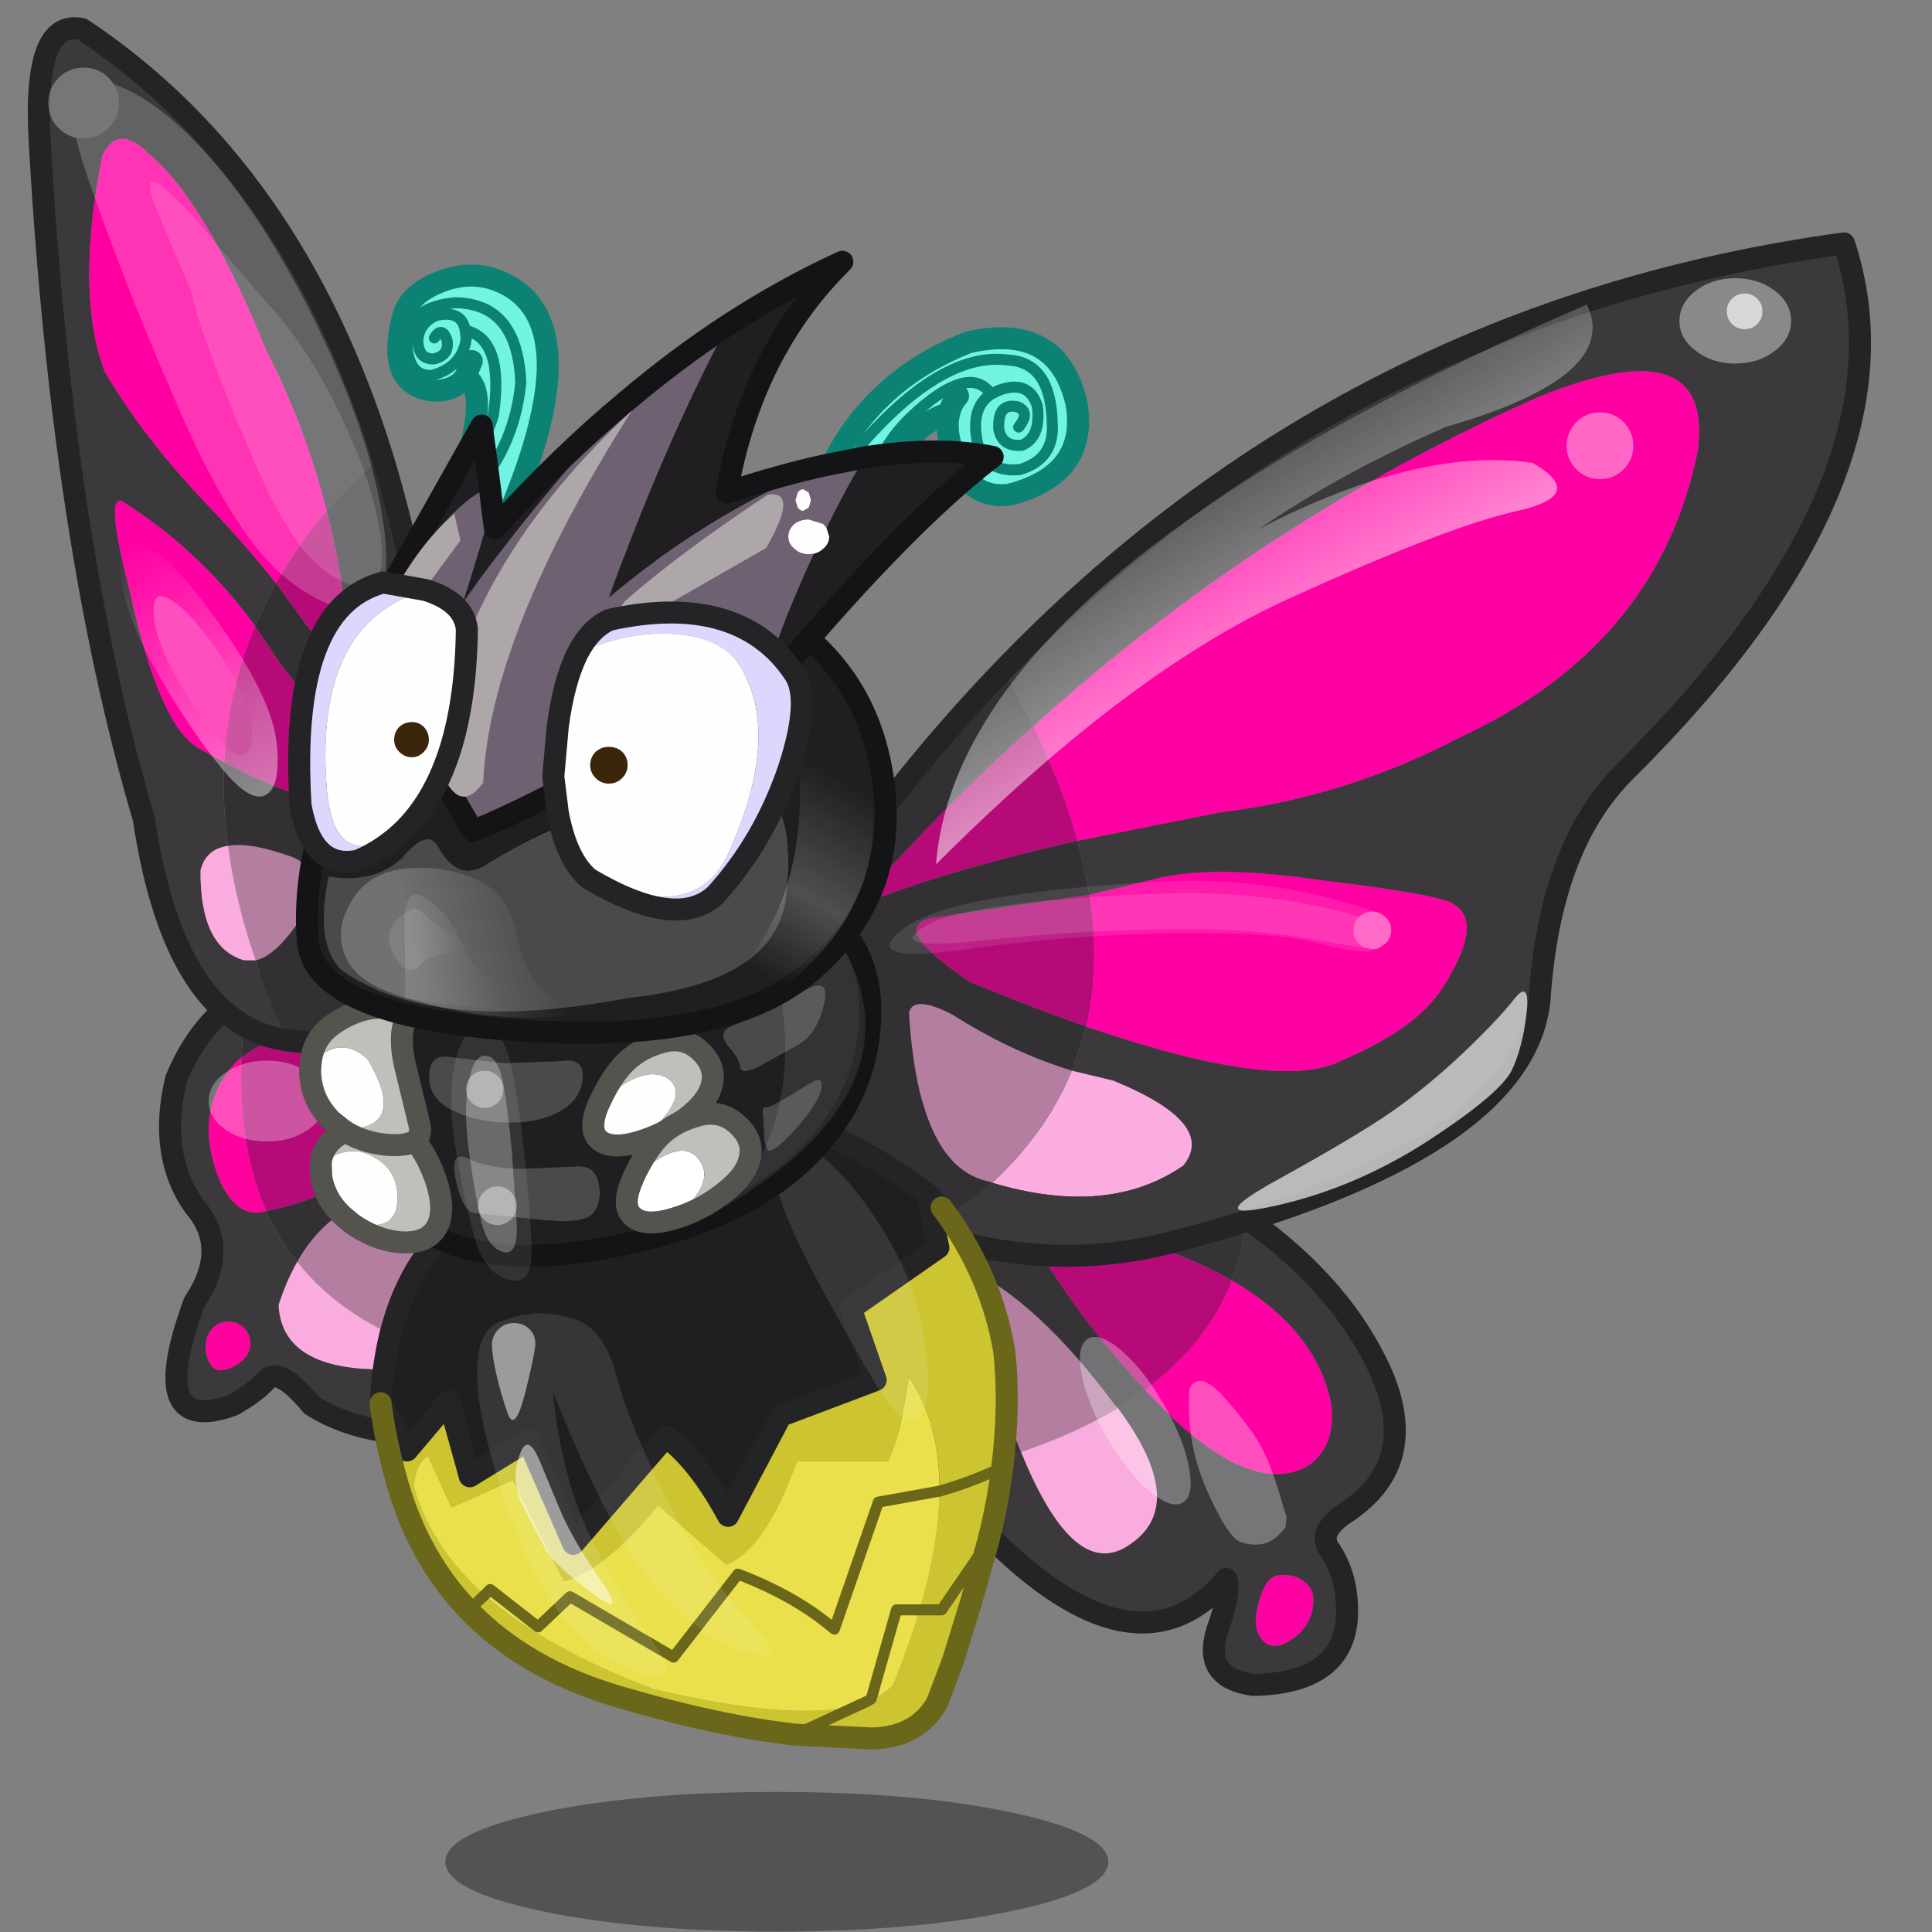 <svg xmlns:ffdec="https://www.free-decompiler.com/flash" xmlns:xlink="http://www.w3.org/1999/xlink" ffdec:objectType="frame" height="100" width="100" xmlns="http://www.w3.org/2000/svg"><rect width="100%" height="100%" fill="#808080" stroke="none"/><use ffdec:characterId="34" height="100" transform="translate(.05)" width="100" xlink:href="#a"/><defs><g id="a" transform="translate(-.05)"><use ffdec:characterId="1" height="12.7" transform="matrix(.57 0 0 .569 23.05 92.75)" width="60.2" xlink:href="#b"/><use ffdec:characterId="2" height="54.75" transform="matrix(.57 0 0 .569 41.73 56.63)" width="54.45" xlink:href="#c"/><use ffdec:characterId="4" height="45.75" transform="matrix(.235 0 0 .235 55.9 69.2)" width="45.5" xlink:href="#d"/><use ffdec:characterId="5" height="44.25" transform="matrix(.57 0 0 .569 8.23 49.63)" width="44.3" xlink:href="#e"/><use ffdec:characterId="7" height="17.8" transform="matrix(.235 0 0 .235 10.8 54.9)" width="25.7" xlink:href="#f"/><use ffdec:characterId="8" height="94.25" transform="matrix(.57 0 0 .569 1.43 .88)" width="40.85" xlink:href="#g"/><use ffdec:characterId="10" height="160.55" transform="matrix(.235 0 0 .235 2.5 3.5)" width="74.4" xlink:href="#h"/><use ffdec:characterId="11" height="94.1" transform="matrix(.57 0 0 .569 37.93 12.03)" width="103.35" xlink:href="#i"/><use ffdec:characterId="13" height="205.35" transform="matrix(.235 0 0 .235 46.05 14.4)" width="198.55" xlink:href="#j"/><use ffdec:characterId="14" height="58.65" transform="matrix(.57 0 0 .569 19.13 57.18)" width="58.85" xlink:href="#k"/><use ffdec:characterId="16" height="118.2" transform="matrix(.235 0 0 .235 24.7 58.95)" width="99.3" xlink:href="#l"/><use ffdec:characterId="17" height="38.1" transform="matrix(.57 0 0 .569 17.28 43.88)" width="49.7" xlink:href="#m"/><use ffdec:characterId="19" height="77.3" transform="matrix(.235 0 0 .235 23.35 48.133)" width="91.25" xlink:href="#n"/><use ffdec:characterId="20" height="12.9" transform="matrix(.57 0 0 .569 16.03 57.53)" width="12.95" xlink:href="#o"/><use ffdec:characterId="21" height="14.5" transform="matrix(.57 0 0 .569 15.48 51.58)" width="12" xlink:href="#p"/><use ffdec:characterId="22" height="11.55" transform="matrix(.57 0 0 .569 30.13 53.28)" width="12.85" xlink:href="#q"/><use ffdec:characterId="23" height="11.9" transform="matrix(.57 0 0 .569 31.88 57.08)" width="13.25" xlink:href="#r"/><use ffdec:characterId="24" height="26.25" transform="matrix(.57 0 0 .569 20.03 13.68)" width="15.6" xlink:href="#s"/><use ffdec:characterId="25" height="16.75" transform="matrix(.57 0 0 .569 41.98 16.93)" width="25.25" xlink:href="#t"/><use ffdec:characterId="26" height="44.25" transform="matrix(.57 0 0 .569 15.33 28.838)" width="54.55" xlink:href="#u"/><use ffdec:characterId="28" height="62.8" transform="matrix(.24 0 0 .239 17.648 37.655)" width="114.85" xlink:href="#v"/><use ffdec:characterId="29" height="53.75" transform="matrix(.57 0 0 .569 18.89 12.98)" width="58" xlink:href="#w"/><use ffdec:characterId="31" height="85.05" transform="matrix(.235 0 0 .235 20.45 21.25)" width="85.5" xlink:href="#x"/><use ffdec:characterId="32" height="31.75" transform="matrix(.57 0 0 .569 14.93 29.578)" width="47.6" xlink:href="#y"/><use ffdec:characterId="33" height="76" transform="matrix(2 0 0 1.316 .05 0)" width="50" xlink:href="#z"/></g><g id="c"><path d="M37.65 15.95q7.75 4.5 9.05 11.35.4 3.85-2.2 5.55-4.6 2.6-12-4.15l-2.75-2.8q5.65-4.15 7.9-9.95m7.4 29.15q0 1.05-.55 2.05-.55 1-1.9 1.75-1.35.7-2.2-.25-.8-.95-.5-2.55.3-1.6.85-2.5.55-.95 1.7-.85 1.1 0 1.9.7.75.65.7 1.65" fill="#ff01a2" fill-rule="evenodd" transform="translate(1 1)"/><path d="M27.3 27.55q6.45 8.7 1.2 12.35-5.1 3.75-10-8.35 5-1.7 8.8-4" fill="#faacde" fill-rule="evenodd" transform="translate(1 1)"/><path d="M18.5 31.55q-1.05-2.45-2-5.6-4.85-10.35-2.95-11.15 6.45 3 13.5 12.5l.25.25q-3.8 2.3-8.8 4" fill="#b47ea0" fill-rule="evenodd" transform="translate(1 1)"/><path d="M29.75 25.9q-7.2-7.75-11.35-15.8-2.6-5.45 12.05 2.65 4.1 1.4 7.2 3.2-2.25 5.8-7.9 9.95" fill="#b60a78" fill-rule="evenodd" transform="translate(1 1)"/><path d="M39 10.3q8.9 6.3 12.4 14.5 3.15 7.8-3.2 12.15-2.7 1.7-1.8 3.3 1.6 2.25 1.7 5.25.35 7.05-8.45 7.25-4.65-.6-3.35-4.9 1.25-3.5.85-4.75-9.5 11.25-26.45-9.4l7.8-2.15q4.9 12.1 10 8.35 5.25-3.65-1.2-12.35l2.45-1.65 2.75 2.8q7.4 6.75 12 4.15 2.6-1.7 2.2-5.55-1.3-6.85-9.05-11.35 1-2.65 1.35-5.65m6.05 34.8q.05-1-.7-1.65-.8-.7-1.9-.7-1.15-.1-1.7.85-.55.9-.85 2.5-.3 1.6.5 2.55.85.95 2.2.25 1.35-.75 1.9-1.75.55-1 .55-2.05" fill="#3b393c" fill-rule="evenodd" transform="translate(1 1)"/><path d="m10.7 33.7-5.5-7.25q-10.8-16.35.75-23.7 6.65-5.4 17.95-.25 8.85 3.45 15.1 7.8-.35 3-1.35 5.65-3.1-1.8-7.2-3.2Q15.8 4.65 18.4 10.1q4.15 8.05 11.35 15.8l-2.45 1.65-.25-.25Q20 17.8 13.55 14.8q-1.9.8 2.95 11.15.95 3.15 2 5.6l-7.8 2.15" fill="#353336" fill-rule="evenodd" transform="translate(1 1)"/><path d="M40 11.3q8.9 6.3 12.4 14.5 3.15 7.8-3.2 12.15-2.7 1.7-1.8 3.3 1.6 2.25 1.7 5.25.35 7.05-8.45 7.25-4.65-.6-3.35-4.9 1.25-3.5.85-4.75-9.5 11.25-26.45-9.4l-5.5-7.25q-10.8-16.35.75-23.7 6.65-5.4 17.95-.25 8.85 3.45 15.1 7.8z" fill="none" stroke="#242325" stroke-linecap="round" stroke-linejoin="round" stroke-width="2"/></g><g id="e"><path d="M8.75 21.95q-2.6-5.85-2.25-14Q9.75 5.25 15 7q4.7 1.2 6.1 6.15.05 2.9-2.35 4.25-3.85 3.3-10 4.55" fill="#b60a78" fill-rule="evenodd" transform="translate(1 1)"/><path d="M11.55 26.55q2-3.55 5.15-5.05 5.6-1.4 9.6 3.65.3 5.95-1.3 8.4l-1.1 1.1q-8.05-2.6-12.35-8.1" fill="#b47ea0" fill-rule="evenodd" transform="translate(1 1)"/><path d="M23.9 34.65q-1.7 1.15-5 1.7-8.75-.1-9.05-5.85.7-2.2 1.7-3.95 4.3 5.5 12.35 8.1" fill="#faacde" fill-rule="evenodd" transform="translate(1 1)"/><path d="m8.75 21.95-.8.15q-2.05.1-3.45-2.95-2.2-5.4.45-9.45.7-1.05 1.55-1.75-.35 8.15 2.25 14M3.9 32.55Q4.5 32 5.3 32q.85 0 1.4.55.6.6.6 1.45 0 .8-.6 1.4-.55.6-1.55.95-1.05.3-1.5-.5-.5-.8-.4-1.75.05-.95.65-1.55" fill="#ff029d" fill-rule="evenodd" transform="translate(1 1)"/><path d="M6.5 7.95q-.85.7-1.55 1.75-2.65 4.05-.45 9.45 1.4 3.05 3.45 2.95l.8-.15q1.1 2.55 2.8 4.6-1 1.75-1.7 3.95.3 5.75 9.05 5.85 3.3-.55 5-1.7 6.35 2 15.05 2.3-4.7 5.8-15.5 5.25-6.25.15-10.6-2.6-2.8-3.4-4-2.4-.95 1.15-3.15 2.4-8 2.9-3.5-9.35 3.3-4.95 0-8.75Q-1.1 16.8.55 9.95q2.2-5.4 6.55-7.9-.5 3.1-.6 5.9m-2.6 24.6q-.6.6-.65 1.55-.1.95.4 1.75.45.8 1.5.5 1-.35 1.55-.95.6-.6.6-1.4 0-.85-.6-1.45Q6.15 32 5.3 32q-.8 0-1.4.55" fill="#3b393c" fill-rule="evenodd" transform="translate(1 1)"/><path d="M6.5 7.95q.1-2.8.6-5.9Q9.7.55 13.1.1q10.85-.95 21.2 6.75 8.85 8.3 7.9 22.1-.75 4.9-3.25 8-8.7-.3-15.05-2.3l1.1-1.1q1.6-2.45 1.3-8.4-4-5.05-9.6-3.65-3.15 1.5-5.15 5.05-1.7-2.05-2.8-4.6 6.15-1.25 10-4.55 2.4-1.35 2.35-4.25Q19.7 8.2 15 7q-5.25-1.75-8.5.95" fill="#323033" fill-rule="evenodd" transform="translate(1 1)"/><path d="M8.1 3.05q-4.35 2.5-6.55 7.9Q-.1 17.8 3.2 22.5q3.3 3.8 0 8.75-4.5 12.25 3.5 9.35 2.2-1.25 3.15-2.4 1.2-1 4 2.4 4.35 2.75 10.6 2.6 10.8.55 15.5-5.25 2.5-3.1 3.25-8 .95-13.8-7.9-22.1Q24.95.15 14.1 1.1q-3.4.45-6 1.95z" fill="none" stroke="#242325" stroke-linecap="round" stroke-linejoin="round" stroke-width="2"/></g><g id="g"><path d="M22.6 92.1q-1.7-3.7-2.9-7.3 2.25-.45 5.25-5.65.3-2.8-1.85-3.7-3.8-1.4-5.9-1.05-.55-3.9-.35-7.6 5.9 3.05 8.65 3.4 6.8.95-3.6-12.45l-2.25-3.35 1.9-3.9 2.95 4.05q3.55 4.45 3.3-1.9-.55-4.5-1.65-8.75 2.25-2.6 5-5.1 2.6 8.45 4.1 18.25l3.6 24.8q-1.75 8-8.55 9.3-4.25 1.45-7.7.95" fill="#323033" fill-rule="evenodd" transform="translate(1 1)"/><path d="M22.6 92.1Q12.35 90.65 9.55 71.95 2.15 46.8.1 10.35-.55-.9 3.95.1q19.1 12.75 27.2 38.7-2.75 2.5-5 5.1-1.95-7.7-5.5-14.6-5.5-13.6-10.7-17.9-2.7-2.7-4.15.15-2.5 12.5.2 19.7 3.6 6.15 9.45 12.25 3.55 3.75 6.1 7l-1.9 3.9q-4.95-6.8-11.7-11.1-2.15-1.8.25 7.6 2.8 12.9 6.5 14.7l2.15 1.2q-.2 3.7.35 7.6-2.05.3-2.5 2.25-.05 7 3.95 8.15h1.05q1.2 3.6 2.9 7.3" fill="#3b393c" fill-rule="evenodd" transform="translate(1 1)"/><path d="m19.65 54.4 2.25 3.35q10.4 13.4 3.6 12.45-2.75-.35-8.65-3.4.35-6.5 2.8-12.4m6.5-10.5q1.1 4.25 1.65 8.75.25 6.35-3.3 1.9l-2.95-4.05q1.95-3.4 4.6-6.6" fill="#b60a78" fill-rule="evenodd" transform="translate(1 1)"/><path d="m16.85 66.8-2.15-1.2Q11 63.8 8.2 50.9q-2.4-9.4-.25-7.6 6.75 4.3 11.7 11.1-2.45 5.9-2.8 12.4m4.7-16.3q-2.55-3.25-6.1-7Q9.6 37.4 6 31.25q-2.7-7.2-.2-19.7 1.45-2.85 4.15-.15 5.2 4.3 10.7 17.9 3.55 6.9 5.5 14.6-2.65 3.2-4.6 6.6" fill="#ff01a2" fill-rule="evenodd" transform="translate(1 1)"/><path d="M17.2 74.4q2.1-.35 5.9 1.05 2.15.9 1.85 3.7-3 5.2-5.25 5.65-1.85-5.4-2.5-10.4" fill="#b47ea0" fill-rule="evenodd" transform="translate(1 1)"/><path d="M19.7 84.8h-1.05q-4-1.15-3.95-8.15.45-1.95 2.5-2.25.65 5 2.5 10.4" fill="#faacde" fill-rule="evenodd" transform="translate(1 1)"/><path d="M32.15 39.8q-8.1-25.95-27.2-38.7Q.45.1 1.1 11.35q2.05 36.45 9.45 61.6 2.8 18.7 13.05 20.15 3.45.5 7.7-.95 6.8-1.3 8.55-9.3l-3.6-24.8q-1.5-9.8-4.1-18.25z" fill="none" stroke="#242325" stroke-linecap="round" stroke-linejoin="round" stroke-width="2"/></g><g id="I" fill-rule="evenodd"><path d="M6.1 15.45Q3.95 15 2.25 13.3 0 11.05 0 7.8t2.25-5.55Q4.55 0 7.8 0t5.5 2.25l1.15 1.4q1.15 1.8 1.15 4.15 0 3.25-2.3 5.5-2.25 2.3-5.5 2.3l-1.7-.15m19.4 11.1q5.45 4.6 10.6 11.15 6.75 8.1 13.45 15.6Q57.2 61.85 64 75.75q6.75 13.85 8.8 24.95 2.05 11.15-1.8 13.05-3.9 1.9-10.7-3.4-6.9-5.3-14.25-22.05-7.45-16.8-12.6-31.75l-1.7-5.65q.5.1-1.7-4.9l-6.1-14.5q-3.9-9.55 1.55-4.95m2.75 91.55q4.3 3.2 10.1 12 5.85 8.7 6.35 14.35t-1.45 6.8q-2 1.15-5.55-2.95-3.55-4.05-7.75-10.95-4.2-6.95-5.65-11.6-1.55-4.75-.95-7.85.6-3.1 4.9.2" fill="#fff" fill-opacity=".302"/><path d="M28.25 118.1q-4.3-3.3-4.9-.2-.6 3.1.95 7.85 1.45 4.65 5.65 11.6 4.2 6.9 7.75 10.95 3.55 4.1 5.55 2.95 1.95-1.15 1.45-6.8t-6.35-14.35q-5.8-8.8-10.1-12M16.1 106.7q1-5.05 7.9.25 6.9 5.2 16.2 19.25 9.35 14 10.15 23.05.8 9.1-2.35 10.9-3.15 1.85-8.85-4.7-5.7-6.55-12.45-17.6-6.75-11.1-9.1-18.6-2.45-7.6-1.5-12.55" fill="url(#A)"/><path d="M14.45 3.65q9.8 3.45 20.75 15.7Q47.7 33.4 58.85 56.1q11.1 22.7 14.4 40.85 3.35 18.3-2.95 21.4-6.35 3.1-17.5-5.55-11.25-8.7-23.35-36.1-12.15-27.5-20.6-52-1.8-5.25-2.75-9.25l1.7.15q3.25 0 5.5-2.3 2.3-2.25 2.3-5.5 0-2.35-1.15-4.15m11.05 22.9q-5.45-4.6-1.55 4.95l6.1 14.5q2.2 5 1.7 4.9l1.7 5.65Q38.6 71.5 46.05 88.3q7.35 16.75 14.25 22.05 6.8 5.3 10.7 3.4 3.85-1.9 1.8-13.05-2.05-11.1-8.8-24.95-6.8-13.9-14.45-22.45-6.7-7.5-13.45-15.6-5.15-6.55-10.6-11.15" fill="#fff" fill-opacity=".2"/></g><g id="i"><path d="m29.8 75.25 3.75.9q9.5 3.9 6.35 7.75-6.8 4.7-17.35 1.55 4.95-4.6 7.25-10.2" fill="#fbaddf" fill-rule="evenodd" transform="translate(1 1)"/><path d="m22.55 85.45-.85-.25Q15.8 83.45 15 70q.35-1.7 3.95.15 5.3 3.4 10.85 5.1-2.3 5.6-7.25 10.2" fill="#b47ea0" fill-rule="evenodd" transform="translate(1 1)"/><path d="M26.3 43.9q20.85-18.85 45.9-29.95 15.8-6.4 14.45 4.8Q83.15 36.5 65.1 44.9q-10.5 5.5-21.8 6.85l-13 2.6q-1.4-5-4-10.45m5.1 15.35 5.75-1.4q5.35-1.4 15.45.1 11.25 1.35 12 2.25 2.55 1.7-1.1 7.45-2.35 3.75-9.05 6.6-5.6 3.1-23.35-3 1.25-5.6.3-12" fill="#ff01a2" fill-rule="evenodd" transform="translate(1 1)"/><path d="M26.3 43.9q2.6 5.45 4 10.45-12.6 2.85-20.25 6.05 7.75-8.9 16.25-16.5m4.8 27.35q-4.85-1.7-10.55-4.05-7.55-5.1-3.4-5.85l14.25-2.1q.95 6.4-.3 12" fill="#b60a78" fill-rule="evenodd" transform="translate(1 1)"/><path d="m30.3 54.35 13-2.6q11.3-1.35 21.8-6.85 18.05-8.4 21.55-26.15Q88 7.55 72.2 13.95 47.15 25.05 26.3 43.9l-2.7-5.15Q54.95 6.15 99.9 0q7.05 21.35-20.05 48.2-6.7 6.85-7.6 20.65-1.45 13.7-33.35 22Q27.85 93.7 16.65 90l5.9-4.55Q33.1 88.6 39.9 83.9q3.15-3.85-6.35-7.75l-3.75-.9 1.3-4q17.75 6.1 23.35 3 6.7-2.85 9.05-6.6 3.65-5.75 1.1-7.45-.75-.9-12-2.25-10.1-1.5-15.45-.1l-5.75 1.4-1.1-4.9" fill="#3b393c" fill-rule="evenodd" transform="translate(1 1)"/><path d="m30.3 54.35 1.1 4.9-14.25 2.1q-4.15.75 3.4 5.85 5.7 2.35 10.55 4.05l-1.3 4q-5.55-1.7-10.85-5.1Q15.35 68.3 15 70q.8 13.45 6.7 15.2l.85.25-5.9 4.55Q8.6 87.35.55 81.4q-2.15-9.05 4.3-18.9Q13.5 49.25 23.6 38.75l2.7 5.15q-8.5 7.6-16.25 16.5 7.65-3.2 20.25-6.05" fill="#323033" fill-rule="evenodd" transform="translate(1 1)"/><path d="M17.65 91q11.2 3.7 22.25.85 31.9-8.3 33.35-22 .9-13.8 7.6-20.65Q107.95 22.35 100.9 1 55.95 7.15 24.6 39.75 14.5 50.25 5.85 63.5q-6.45 9.85-4.3 18.9 8.05 5.95 16.1 8.6z" fill="none" stroke="#242325" stroke-linecap="round" stroke-linejoin="round" stroke-width="2"/></g><g id="J" fill-rule="evenodd"><path d="M198.55 9.4q0 3.9-3.6 6.6-3.6 2.8-8.7 2.8t-8.7-2.8q-3.6-2.7-3.6-6.6 0-3.85 3.6-6.65 3.6-2.75 8.7-2.75t8.7 2.75q3.6 2.8 3.6 6.65m-13.05.7q1.15 1.15 2.8 1.15t2.8-1.15q1.15-1.15 1.15-2.8t-1.15-2.8q-1.15-1.15-2.8-1.15t-2.8 1.15q-1.15 1.15-1.15 2.8t1.15 2.8m-29.05 19.45q3.05 0 5.2 2.15 2.15 2.15 2.15 5.2 0 3.05-2.15 5.2-2.15 2.15-5.2 2.15-3.05 0-5.2-2.15-2.15-2.15-2.15-5.2 0-3.05 2.15-5.2 2.15-2.15 5.2-2.15" fill="#fff" fill-opacity=".4"/><path d="M185.5 10.1q-1.15-1.15-1.15-2.8t1.15-2.8q1.15-1.15 2.8-1.15t2.8 1.15q1.15 1.15 1.15 2.8t-1.15 2.8q-1.15 1.15-2.8 1.15t-2.8-1.15" fill="#fff" fill-opacity=".8"/><path d="m106.3 147.8-1.8-.35q-.65-.35-1.2-.9-1.15-1.2-1.15-2.9 0-1.75 1.15-2.95l.15-.1q1.2-1.1 2.85-1.1h.35q.95.1 1.75.6l.8.6q.95.9 1.2 2.1l.05.85q0 1.7-1.25 2.9l-1.4 1-.95.25h-.55" fill="#fff" fill-opacity=".412"/><path d="m104.5 147.45-9.5-1.5q-13.5-2.85-33.95-2.55-20.5.3-40 2.4-19.55 2.1-15.2-1.7 4.35-3.8 18.25-5.75 13.9-2 35.25-2.8 21.25-.8 40.05 3.95l3.95 1.05-.05.15q-1.15 1.2-1.15 2.95 0 1.7 1.15 2.9.55.55 1.2.9" fill="#fff" fill-opacity=".212"/><path d="m106.3 147.8.15.2q-2.45 1-11.9-1.5-10.3-2.7-32.85-2.25-22.55.45-44.05 3.45-21.6 3.05-16.8-2.45 4.8-5.5 20.15-8.3 15.3-2.85 38.85-4.05 23.45-1.15 44.15 5.7l2.35.8-.05.1q-1.65 0-2.85 1.1l-.1-.05-3.95-1.05q-18.8-4.75-40.05-3.95-21.35.8-35.25 2.8-13.9 1.95-18.25 5.75t15.2 1.7q19.5-2.1 40-2.4 20.45-.3 33.95 2.55l9.5 1.5 1.8.35" fill="#fff" fill-opacity=".102"/><path d="M153.55 5.8q7.7 15.8-31.05 26.95Q99.9 42.6 81.35 55.2q35.55-18.3 60.3-14.5 12.2 7.05-3.4 10.55-15.65 3.5-50.7 19.5Q65.15 81 39.85 101.9 25.5 113.8 10.2 129.1q1.1-13.7 8.4-27.2Q45.1 52.7 153.55 5.8" fill="url(#B)"/><path d="M137.1 174.3q-2.45 5.2-18.3 15.55-15.9 10.35-33.4 14.35t.15-5.7q17.65-9.75 25.5-15.25 7.8-5.55 15.35-12.7 7.5-7.15 11.1-11.7 3.55-4.55 2.8 2.85-.8 7.4-3.2 12.6" fill="#d4d4d4" fill-opacity=".831"/></g><g id="k"><path d="m49.6 7.05 1.35 1.3q4.55 6.1 5.7 13.2.5 4.9-.2 10.45-.4 3.3-1.3 6.8l-1.55 5.5-1.6 5.2-1.45 3.85q-1.75 3.2-5.95 3.3l-6.95-.35q-7.1-.8-16.05-3.45Q13.15 50.35 8 45q-4.55-4.75-6.5-11.65-1.1-3.9-1.5-7.2l2.4 4.3 3.8-4.5 1.9 6.85 5.3-3.25 4.1 9.4 8.4-9.75q3 2.25 5.65 7.2l4.8-9.1 8.6-3.25-2.25-6.5L50.65 12 49.6 7.05M9.45 43.6 8 45l1.45-1.4q5.55 4.85 15.3 8.55 13.45 3.2 19.15 1.25 1.6-.6 2.6-1.55 1.5-3.65 2.45-6.9h2l4.2-6.15-4.2 6.15h-2q1.75-6 1.8-10.8.05-6.25-2.8-10.4-.7 5.2-1.85 7.7h-8.3q-2.8 7.9-6.4 9.4l-6.2-5.4q-4.9 5.95-8.55 6.9L12 33.15l-5.55 2.5L4.3 31q-1.05.5-1.3 2.7 1.5 5.45 6.45 9.9m47-11.6q-2.85 1.35-5.7 2.15 2.85-.8 5.7-2.15m-18.8 24.3 6.25-2.9-6.25 2.9" fill="#ccc431" fill-rule="evenodd" transform="translate(1 1)"/><path d="M9.45 43.6Q4.5 39.15 3 33.7q.25-2.2 1.3-2.7l2.15 4.65 5.55-2.5 4.65 9.2q3.65-.95 8.55-6.9l6.2 5.4q3.6-1.5 6.4-9.4h8.3q1.15-2.5 1.85-7.7 2.85 4.15 2.8 10.4-.05 4.8-1.8 10.8h-2.1l-2.3 8.1q-.3.2-.65.35.35-.15.65-.35l2.3-8.1h2.1q-.95 3.25-2.45 6.9-1 .95-2.6 1.55-5.7 1.95-19.15-1.25-9.75-3.7-15.3-8.55l.5-.5 4.35 3.4 2.9-2.75 9.4 5.5 5.85-7.55q5.25 2 8.75 5l4-11.55 5.55-1-5.55 1-4 11.55q-3.5-3-8.75-5l-5.85 7.55-9.4-5.5-2.9 2.75-4.35-3.4-.5.5" fill="#eae04b" fill-rule="evenodd" transform="translate(1 1)"/><path d="M49.6 7.05 50.65 12l-7.95 5.55 2.25 6.5-8.6 3.25-4.8 9.1q-2.65-4.95-5.65-7.2l-8.4 9.75-4.1-9.4-5.3 3.25-1.9-6.85-3.8 4.5-2.4-4.3q.55-10.05 5.65-15.3Q10.7 5.55 28.45.6q8.9-2.65 21.15 6.45" fill="#201e21" fill-rule="evenodd" transform="translate(1 1)"/><path d="m51.95 9.35-1.35-1.3L51.65 13l-7.95 5.55 2.25 6.5-8.6 3.25-4.8 9.1q-2.65-4.95-5.65-7.2l-8.4 9.75-4.1-9.4-5.3 3.25-1.9-6.85-3.8 4.5-2.4-4.3q.55-10.05 5.65-15.3 5.05-5.3 22.8-10.25 8.9-2.65 21.15 6.45" fill="none" stroke="#242325" stroke-linecap="round" stroke-linejoin="round" stroke-width="2"/><path d="M1 27.15q.4 3.3 1.5 7.2Q4.45 41.25 9 46q5.15 5.35 13.6 7.85 8.95 2.65 16.05 3.45l6.95.35q4.2-.1 5.95-3.3L53 50.5l1.6-5.2 1.55-5.5q.9-3.5 1.3-6.8.7-5.55.2-10.45-1.15-7.1-5.7-13.2" fill="none" stroke="#6a661a" stroke-linecap="round" stroke-linejoin="round" stroke-width="2"/><path d="m8 45 1.45-1.4.5-.5 4.35 3.4 2.9-2.75 9.4 5.5 5.85-7.55q5.25 2 8.75 5l4-11.55 5.55-1q2.85-.8 5.7-2.15m-7.5 12.95h2l4.2-6.15M43.9 53.4q.35-.15.65-.35l2.3-8.1h2.1M43.9 53.4l-6.25 2.9" fill="none" stroke="#6a661a" stroke-linecap="round" stroke-linejoin="round" transform="translate(1 1)"/></g><g id="K" fill="#fff" fill-rule="evenodd"><path d="M98.9 47.1q1.35 13-2.1 14.75-3.45 1.7-9.5-8.65-6.1-10.35-12.35-22T66 11.05Q63.3 2.5 66.8.5 70.3-1.55 77.35 5 84.5 11.55 91 22.8t7.9 24.3m-88.1-8.35q3.95-1.05 10.5.9 6.55 1.9 9.45 12.75Q33.6 63.25 42 79.75t17.9 26.35q9.5 9.75-.45 6.95-9.95-2.85-20-14.2-10.1-11.35-22.8-43.25 1.85 18.55 7.95 31.35 6 12.8 13.6 23.05 7.6 10.2-1.5 7.75-9.1-2.5-16.6-10.95-7.55-8.45-13.7-26.3Q.25 62.65 0 52.4q-.3-10.2 5.05-12.15 4.35-1.6 5.75-1.5" fill-opacity=".102"/><path d="M8.1 40.55q2 0 3.35 1.3 1.35 1.25 1.35 3.2Q12.8 47 10.55 56q-2.3 8.95-3.9 4.3-1.6-4.65-2.5-8.75-.9-4.15-.9-6.15t1.4-3.45q1.45-1.4 3.45-1.4M27.25 97.3q6.05 8.8-2.4 2.4t-10-9.7l-4.35-8.3q-2.75-5-1.8-9.7 1-4.65 2.35-4.65t3.05 4.4l4.4 10.55q2.7 6.2 8.75 15" fill-opacity=".502"/></g><g id="m"><path d="M43.5 13.3q-.65 2.65-2.3 3.6l-3.4 1.9q-1.8.95-1.9.2-.05-.8-1.1-2-1-1.25.4-1.8l2.85-1.25 3.75-2q2.35-1.3 1.7 1.35m-5.25 9.3q.4 0 1.65-.75l2.45-1.5q1.2-.7.9.7-.35 1.35-2.45 3.7-2.1 2.25-2.45 1.7-.3-.55-.3-1.6l-.1-1.65q-.1-.65.3-.6m-18.85.45q-2 1.05-4.85.95-2.9-.1-4.95-1.2-2.05-1.1-1.95-3.1.05-2.05 2.05-1.65l4.8.55 5.1-.2q2.2-.35 2 1.65-.2 1.95-2.2 3m3.1 9.25q-.85 1-5.2.5l-5.45-.55q-1.1 0-1.75-2.9-.65-2.9 1.1-2.1 1.7.9 4.7.95l4.9-.2q1.9-.25 2.25 1.5.35 1.75-.55 2.8" fill="#4b494c" fill-rule="evenodd" transform="translate(1 1)"/><path d="M38.25 22.6q-.4-.05-.3.6l.1 1.65q0 1.05.3 1.6.35.55 2.45-1.7 2.1-2.35 2.45-3.7.3-1.4-.9-.7l-2.45 1.5q-1.25.75-1.65.75m5.25-9.3q.65-2.65-1.7-1.35l-3.75 2-2.85 1.25q-1.4.55-.4 1.8 1.05 1.2 1.1 2 .1.75 1.9-.2l3.4-1.9q1.65-.95 2.3-3.6M41 28.05q-6.4 5.6-18.45 7.55Q10.5 37.55 4.8 32.05q-5.7-5.5-4.65-13.9Q1.2 9.7 8.05 4.85 14.95 0 24.65 0q9.7 0 16.55 3.45 6.85 3.4 6.5 11.2-.35 7.75-6.7 13.4M22.5 32.3q.9-1.05.55-2.8-.35-1.75-2.25-1.5l-4.9.2q-3-.05-4.7-.95-1.75-.8-1.1 2.1.65 2.9 1.75 2.9l5.45.55q4.35.5 5.2-.5m-3.1-9.25q2-1.05 2.2-3 .2-2-2-1.65l-5.1.2-4.8-.55q-2-.4-2.05 1.65-.1 2 1.95 3.1t4.95 1.2q2.85.1 4.85-.95" fill="#201e21" fill-rule="evenodd" transform="translate(1 1)"/><path d="M42 29.05q-6.4 5.6-18.45 7.55Q11.5 38.55 5.8 33.05q-5.7-5.5-4.65-13.9 1.05-8.45 7.9-13.3Q15.95 1 25.65 1q9.7 0 16.55 3.45 6.85 3.4 6.5 11.2-.35 7.75-6.7 13.4z" fill="none" stroke="#141315" stroke-linecap="round" stroke-linejoin="round" stroke-width="2"/></g><g id="L" fill="#fff" fill-rule="evenodd"><path d="M14.4 24.5q1.2 11.25 1.65 20.35.35 9.05-4.9 7.7-5.25-1.35-7.4-8.4Q1.6 37.1-.5 24.85-2.7 12.55-.8 4.6.95-3.45 5.4-3.05q4.4.4 6.1 8.35 1.65 8 2.9 19.2" fill-opacity=".09" transform="translate(1.7 24.55)"/><path d="m11.7 24.55 1.05 15.8q.25 7.05-3.1 6-3.3-1.05-4.65-6.5-1.35-5.5-2.7-15.05T2.15 9.05q1.1-6.25 3.9-5.9 2.75.3 3.8 6.5 1.05 6.2 1.85 14.9" fill-opacity=".271" transform="translate(1.7 24.55)"/><path d="M9.8 10.55q0 1.7-1.2 2.9t-2.9 1.2q-1.7 0-2.9-1.2t-1.2-2.9q0-1.7 1.2-2.9t2.9-1.2q1.7 0 2.9 1.2t1.2 2.9m2.95 25.65q0 1.75-1.25 3t-3 1.25q-1.75 0-3-1.25t-1.25-3q0-1.75 1.25-3t3-1.25q1.75 0 3 1.25t1.25 3" fill-opacity=".384" transform="translate(1.7 24.55)"/><path d="M82.5-24.55q21.85 33.9-24.1 61.1 18.7-19.25 11.45-52.6l12.65-8.5" fill-opacity=".09" transform="translate(1.7 24.55)"/></g><g id="o"><path d="M0 3.65q.2-1.6 1.7-2.55Q3.8-.25 5.35.05 6.95.4 8.2 1.4t2.25 3.8q.95 2.85.05 4.4-.9 1.45-3.25 1.3-2.35-.2-4.55-1.8l-.15-.15q3.8 1.15 4.35-1.2.5-3.55-2.6-4.85-1.75-.85-4.3.75" fill="#c0bfba" fill-rule="evenodd" transform="translate(1 1)"/><path d="M2.55 8.95q-2.1-1.6-2.5-4L0 3.65q2.55-1.6 4.3-.75 3.1 1.3 2.6 4.85-.55 2.35-4.35 1.2" fill="#fefefe" fill-rule="evenodd" transform="translate(1 1)"/><path d="M1 4.65q.2-1.6 1.7-2.55Q4.8.75 6.35 1.05q1.6.35 2.85 1.35t2.25 3.8q.95 2.85.05 4.4-.9 1.45-3.25 1.3-2.35-.2-4.55-1.8l-.15-.15q-2.1-1.6-2.5-4L1 4.65z" fill="none" stroke="#54534e" stroke-linecap="round" stroke-linejoin="round" stroke-width="2"/></g><g id="p"><path d="M.05 5.1q.2-2.35 2.15-3.65Q4.45-.05 6.65 0 8.9.05 8.5 1.6q-.45 1.6.3 4.4l1.15 4.75q.4 1.95-2.85 1.75-2.45-.2-4.15-1.4 6.05 0 2.3-6.35-2.45-2.4-5.2.35" fill="#c0bfba" fill-rule="evenodd" transform="translate(1 1)"/><path d="m2.95 11.1-1-.8Q0 8.35 0 5.65l.05-.55q2.75-2.75 5.2-.35Q9 11.1 2.95 11.1" fill="#fefefe" fill-rule="evenodd" transform="translate(1 1)"/><path d="m3.95 12.1-1-.8Q1 9.35 1 6.65l.05-.55q.2-2.35 2.15-3.65Q5.45.95 7.65 1q2.25.05 1.85 1.6-.45 1.6.3 4.4l1.15 4.75q.4 1.95-2.85 1.75-2.45-.2-4.15-1.4z" fill="none" stroke="#54534e" stroke-linecap="round" stroke-linejoin="round" stroke-width="2"/></g><g id="q"><path d="M.6 5.6q1.15-2.5 2.45-3.7Q4.3.7 6.3.15T9.75 1q1.4 1.35 1.05 2.95-.35 1.6-2.4 3.15-1.95 1.45-4.3 2.15 4.85-4 2.8-5.7Q4.7 2 .65 5.6H.6" fill="#c0bfba" fill-rule="evenodd" transform="translate(1 1)"/><path d="M.65 5.6Q4.7 2 6.9 3.55q2.05 1.7-2.8 5.7l-.2.05Q1.5 9.95.5 9t.05-3.3l.1-.1" fill="#fefefe" fill-rule="evenodd" transform="translate(1 1)"/><path d="M5.1 10.25q2.35-.7 4.3-2.15 2.05-1.55 2.4-3.15.35-1.6-1.05-2.95Q9.3.6 7.3 1.15q-2 .55-3.25 1.75-1.3 1.2-2.45 3.7l-.05.1Q.5 9.05 1.5 10q1 .95 3.4.3l.2-.05z" fill="none" stroke="#54534e" stroke-linecap="round" stroke-linejoin="round" stroke-width="2"/></g><g id="r"><path d="M.65 5.8q4.15-3.75 5.8-1.75 1.85 2.2-2.25 5.5l-.15.05Q1.5 10.3.5 9.3q-1.05-.95.05-3.4l.1-.1" fill="#fff" fill-rule="evenodd" transform="translate(1 1)"/><path d="M.6 5.75q1.2-2.55 2.5-3.8T6.5.15Q8.55-.4 10.05 1t1.1 3.05Q10.8 5.7 8.65 7.3q-2 1.55-4.45 2.25 4.1-3.3 2.25-5.5-1.65-2-5.8 1.75L.6 5.75" fill="#c0bfba" fill-rule="evenodd" transform="translate(1 1)"/><path d="M5.2 10.55q2.45-.7 4.45-2.25 2.15-1.6 2.5-3.25.4-1.65-1.1-3.05T7.5 1.15q-2.1.55-3.4 1.8-1.3 1.25-2.5 3.8l-.05.15q-1.1 2.45-.05 3.4 1 1 3.55.3l.15-.05z" fill="none" stroke="#54534e" stroke-linecap="round" stroke-linejoin="round" stroke-width="2"/></g><g id="s"><path d="M13.6 8.5q-.15 5.95-4.65 15.75L4.6 21.8l.8-2.15q3.15-9.15.7-10.4-.7 1.05-2.35 1.25-2.4 0-3.3-1.7-.85-1.75 0-5Q1 1.7 3.8.6 6.7-.55 9.35.6q4.35 1.9 4.25 7.9M6.1 5q-.3-1.85-2.6-1.35-1.55.65-1.7 2.25.05 1.8 1.5 1.7 1.4-.35 1.15-1.7Q4 4.6 3.3 5.7q.7-1.1 1.15.2.25 1.35-1.15 1.7-1.45.1-1.5-1.7.15-1.6 1.7-2.25Q5.8 3.15 6.1 5q3.6.8 2.55 7.8-1.55 4.55-3.25 6.85 1.7-2.3 3.25-6.85Q9.7 5.8 6.1 5l.1.75q-.35 2.6-3.1 3.35Q.85 9.25.8 5.9q.25-3.05 4.4-3.4 5.65.05 5.95 7.25-.7 7.35-6.55 12.05 5.85-4.7 6.55-12.05-.3-7.2-5.95-7.25-4.15.35-4.4 3.4.05 3.35 2.3 3.2 2.75-.75 3.1-3.35L6.1 5m.6 2.8-.6 1.45.6-1.45" fill="#71f4e2" fill-rule="evenodd" transform="translate(1 1)"/><path d="M14.6 9.5q-.15 5.95-4.65 15.75L5.6 22.8l.8-2.15q3.15-9.15.7-10.4-.7 1.05-2.35 1.25-2.4 0-3.3-1.7-.85-1.75 0-5Q2 2.7 4.8 1.6q2.9-1.15 5.55 0 4.35 1.9 4.25 7.9m-7.5.75.6-1.45" fill="none" stroke="#0b8273" stroke-linecap="round" stroke-linejoin="round" stroke-width="2"/><path d="M5.4 19.65q1.7-2.3 3.25-6.85Q9.7 5.8 6.1 5l.1.75q-.35 2.6-3.1 3.35Q.85 9.25.8 5.9q.25-3.05 4.4-3.4 5.65.05 5.95 7.25-.7 7.35-6.55 12.05M3.3 5.7q.7-1.1 1.15.2.25 1.35-1.15 1.7-1.45.1-1.5-1.7.15-1.6 1.7-2.25Q5.8 3.15 6.1 5" fill="none" stroke="#0b8273" stroke-linecap="round" stroke-linejoin="round" transform="translate(1 1)"/></g><g id="t"><path d="M2.05 14 0 13.65Q3.55 4.25 13.25.4q8.15-1.9 9.85 5.55 1.1 6.45-6.1 8.3-3 .35-4.4-2.25-1.6-3.05-1.05-5.2-5.6 1.9-4.45 7.95l-2.5-.4Q4.55 10 9.3 6.1q4.3-3.55 6.05-1-1.95 1.25-1.2 4.6.9 2.6 3.85 2.25 3.15-.95 2.9-4.3-.15-5.45-4-5.65-5.8-.8-13.05 7.35Q2.6 11.5 2.05 14q.55-2.5 1.8-4.65Q11.1 1.2 16.9 2q3.85.2 4 5.65.25 3.35-2.9 4.3-2.95.35-3.85-2.25-.75-3.35 1.2-4.6-1.75-2.55-6.05 1-4.75 3.9-4.7 8.25L2.05 14m10.3-8.75q-.6.7-.8 1.55.2-.85.8-1.55m3-.15.7-.35q2.75-1 3.5 1.45.35 2.8-1.4 3.55-1.8.15-2.1-1.45-.15-2.45 1.7-2.05 1.2.5.1 1.85 1.1-1.35-.1-1.85-1.85-.4-1.7 2.05.3 1.6 2.1 1.45Q19.9 9 19.55 6.2q-.75-2.45-3.5-1.45l-.7.35" fill="#71f4e2" fill-rule="evenodd" transform="translate(1 1)"/><path d="M12.55 7.8Q12 9.95 13.6 13q1.4 2.6 4.4 2.25 7.2-1.85 6.1-8.3Q22.4-.5 14.25 1.4 4.55 5.25 1 14.65l2.05.35 2.55.35 2.5.4Q6.95 9.7 12.55 7.8q.2-.85.8-1.55" fill="none" stroke="#0b8273" stroke-linecap="round" stroke-linejoin="round" stroke-width="2"/><path d="M2.05 14q.55-2.5 1.8-4.65Q11.1 1.2 16.9 2q3.85.2 4 5.65.25 3.35-2.9 4.3-2.95.35-3.85-2.25-.75-3.35 1.2-4.6-1.75-2.55-6.05 1-4.75 3.9-4.7 8.25M17.85 8.1q1.1-1.35-.1-1.85-1.85-.4-1.7 2.05.3 1.6 2.1 1.45Q19.9 9 19.55 6.2q-.75-2.45-3.5-1.45l-.7.35" fill="none" stroke="#0b8273" stroke-linecap="round" stroke-linejoin="round" transform="translate(1 1)"/></g><g id="u"><path d="M45 33.25q7.25 5.45 8.15 15.2.85 9.7-6.85 16.2-7.75 6.55-26.4 5.25Q1.25 68.6.75 61.7q-.5-6.9 2.55-14.35 3.05-7.4 8.5-13.4 5.4-6 15.7-6.1 10.25-.1 17.5 5.4m-35.7 21Q6.7 56.6 2.65 55.9q-1.25 6.05 1.1 8.45 8.25 6 26.1 2.6 14-1.5 14.4-9.9.7-8.55-3.25-9.25-12.8 0-24.2 7.15-2.5 1.45-4.3-1.9-.95-1.5-3.2 1.2" fill="#201e21" fill-rule="evenodd" transform="translate(.3 -26.85)"/><path d="M9.3 54.25q2.25-2.7 3.2-1.2 1.8 3.35 4.3 1.9Q28.2 47.8 41 47.8q3.95.7 3.25 9.25-.4 8.4-14.4 9.9-17.85 3.4-26.1-2.6-2.35-2.4-1.1-8.45 4.05.7 6.65-1.65" fill="#4b494c" fill-rule="evenodd" transform="translate(.3 -26.85)"/><path d="M45.3 6.4q7.25 5.45 8.15 15.2.85 9.7-6.85 16.2-7.75 6.55-26.4 5.25-18.65-1.3-19.15-8.2-.5-6.9 2.55-14.35 3.05-7.4 8.5-13.4 5.4-6 15.7-6.1Q38.05.9 45.3 6.4z" fill="none" stroke="#141315" stroke-linecap="round" stroke-linejoin="round" stroke-width="2"/></g><g id="M" fill-rule="evenodd"><path d="M38.75 14.8q1.7 10.6 15.5 14.7-16.35 1.85-29.1-.75T7 23.1Q1.55 20.05.45 14.8-.7 9.55 3.2 3.95 7.05-1.7 15.45-2.1 23.8-2.55 30.4.85 37 4.2 38.75 14.8" fill="url(#C)" transform="translate(-.2 32.55)"/><path d="M110.9-32.55q13.65 34.95-17.6 58.1-5.4-2.45-11.85-1.1 22.15-19.1 16.65-57h12.8" fill="url(#D)" transform="translate(-.2 32.55)"/><path d="M27.5 16.7q2.5 5.45 16.05 13.15l-24.6-3-4.9-.85-.1-18.25q.75-5.8 4.1-3.55 3.3 2.2 5.15 4.65 1.8 2.4 4.3 7.85" fill="url(#E)" transform="translate(-.2 32.55)"/><path d="M25.75 13.75q3.75 2.3-1.2 2.45-5 .2-7.2 2.65-2.2 2.45-4.5-.35-2.3-2.8-2.3-5.5 0-2.65 2.45-4.55 2.5-1.9 3.25-1.8.7.05 3.25 2.45 2.5 2.3 6.25 4.65" fill="url(#F)" transform="translate(-.2 32.55)"/></g><g id="w"><path d="M47.85 24.2q1.65-3.35 3.45-6.4 6.7-1.05 11.65-.05-7.65 5.85-18.85 19.1h-1.45q1.25-4.25 4.05-10.3.5-.1.85-.45.55-.45.55-1.1l-.25-.8m-.3-5.65q-10.85 4.7-19.45 12 4.95-13.8 10.75-24.75Q44.05 2.4 49.3 0q-8.25 8.15-10.5 21 4.7-1.55 8.75-2.45M29.9 12.5Q20.65 22.8 14.85 31l2.65-8.7.25 1.95q6-6.65 12.15-11.75m-12.6 8.1q-3 .7-9.65 10.15l8.9-15.85.75 5.7" fill="#201e21" fill-rule="evenodd" transform="translate(-5.95 1)"/><path d="m47.85 24.2-.3-.35-1.3-.4q-.75 0-1.3.4-.55.5-.55 1.15 0 .65.55 1.1.55.5 1.3.5l.45-.05q-2.8 6.05-4.05 10.3h1.45Q21.25 49.8 15.75 51.75 9.6 41.65 6.95 32l.7-1.25Q14.3 21.3 17.3 20.6l.2 1.7-2.65 8.7q5.8-8.2 15.05-18.5 4.45-3.75 8.95-6.7-5.8 10.95-10.75 24.75 8.6-7.3 19.45-12l3.75-.75q-1.8 3.05-3.45 6.4m-1.4-2.5-.2-.7-.5-.3q-.3 0-.5.3l-.2.7.2.65q.2.3.5.3l.5-.3.2-.65" fill="#6e6172" fill-rule="evenodd" transform="translate(-5.95 1)"/><path d="m46.45 21.7-.2.65-.5.3q-.3 0-.5-.3l-.2-.65.2-.7q.2-.3.5-.3l.5.3.2.7m.25 4.85-.45.05q-.75 0-1.3-.5-.55-.45-.55-1.1 0-.65.55-1.15.55-.4 1.3-.4l1.3.4.3.35.25.8q0 .65-.55 1.1-.35.35-.85.45" fill="#fefefe" fill-rule="evenodd" transform="translate(-5.95 1)"/><path d="m45.35 18.8-3.75.75q-4.05.9-8.75 2.45Q35.1 9.15 43.35 1 38.1 3.4 32.9 6.8q-4.5 2.95-8.95 6.7-6.15 5.1-12.15 11.75l-.25-1.95-.2-1.7-.75-5.7-8.9 15.85L1 33q2.65 9.65 8.8 19.75 5.5-1.95 28.35-14.9Q49.35 24.6 57 18.75q-4.95-1-11.65.05z" fill="none" stroke="#141315" stroke-linecap="round" stroke-linejoin="round" stroke-width="2"/></g><g id="y"><path d="M26.3 56.1q9.9 4.3 12.75-2.55 4.8-10.8.85-16.95-1.6-2.45-5.75-2.75-4.25-.35-8.9 1.75 1.15-2.25 2.9-3.05 5.65-1.25 9.8-.15 4.45 1.2 7 5.05 1.55 2.3-.5 8.6-2.25 6.65-6.65 11.5-3.5 3.3-11.5-1.45M9.6 51.55q-1.85 1.85-4.25 2.9-4.2.9-5.25-5-1.1-18 7.5-20.3l3.9.7Q1.2 32.7 2.5 48.2q.75 7.75 7.1 3.35" fill="#ddd7fd" fill-rule="evenodd" transform="translate(1 -28.15)"/><path d="M10.2 45.05q-.65 0-1.15-.5-.45-.45-.45-1.1 0-.65.45-1.15.5-.45 1.15-.45.65 0 1.1.45.45.5.45 1.15 0 .65-.45 1.1-.45.5-1.1.5m17.9 2.4q-.7 0-1.2-.5t-.5-1.2q0-.7.5-1.2.5-.45 1.2-.45t1.2.45q.5.5.5 1.2t-.5 1.2q-.5.5-1.2.5" fill="#3b260b" fill-rule="evenodd" transform="translate(1 -28.15)"/><path d="M25.25 35.6q4.65-2.1 8.9-1.75 4.15.3 5.75 2.75 3.95 6.15-.85 16.95Q36.2 60.4 26.3 56.1q-2.05-1.7-2.85-6.05l-.4-3.25.4-4.5q.55-4.2 1.8-6.7M11.5 29.85q3.45 1.1 3.7 3.55-.15 12.6-5.6 18.15-6.35 4.4-7.1-3.35-1.3-15.5 9-18.35m16.6 17.6q.7 0 1.2-.5t.5-1.2q0-.7-.5-1.2-.5-.45-1.2-.45t-1.2.45q-.5.5-.5 1.2t.5 1.2q.5.5 1.2.5m-17.9-2.4q.65 0 1.1-.5.45-.45.45-1.1 0-.65-.45-1.15-.45-.45-1.1-.45-.65 0-1.15.45-.45.5-.45 1.15 0 .65.45 1.1.5.5 1.15.5" fill="#fefefe" fill-rule="evenodd" transform="translate(1 -28.15)"/><path d="M27.3 27.95q8 4.75 11.5 1.45 4.4-4.85 6.65-11.5 2.05-6.3.5-8.6-2.55-3.85-7-5.05-4.15-1.1-9.8.15-1.75.8-2.9 3.05-1.25 2.5-1.8 6.7l-.4 4.5.4 3.25q.8 4.35 2.85 6.05M10.6 23.4q-1.85 1.85-4.25 2.9-4.2.9-5.25-5Q0 3.3 8.6 1l3.9.7q3.45 1.1 3.7 3.55-.15 12.6-5.6 18.15z" fill="none" stroke="#242325" stroke-linecap="round" stroke-linejoin="round" stroke-width="2"/></g><use ffdec:characterId="3" height="45.75" width="45.5" xlink:href="#G" id="d"/><use ffdec:characterId="6" height="17.8" width="25.7" xlink:href="#H" id="f"/><use ffdec:characterId="9" height="160.55" width="74.4" xlink:href="#I" id="h"/><use ffdec:characterId="12" height="205.35" width="198.55" xlink:href="#J" id="j"/><use ffdec:characterId="15" height="118.2" width="99.3" xlink:href="#K" id="l"/><use ffdec:characterId="18" height="77.3" width="91.25" xlink:href="#L" id="n"/><use ffdec:characterId="27" height="62.8" width="114.85" xlink:href="#M" id="v"/><use ffdec:characterId="30" height="85.05" width="85.5" xlink:href="#N" id="x"/><linearGradient gradientTransform="matrix(-.031 -.053 .034 -.019 42.55 148.65)" gradientUnits="userSpaceOnUse" id="A" spreadMethod="pad" x1="-819.2" x2="819.2"><stop offset=".392" stop-color="#fff" stop-opacity=".424"/><stop offset="1" stop-color="#fff" stop-opacity="0"/></linearGradient><linearGradient gradientTransform="matrix(-.026 -.046 .047 -.027 73.05 82.35)" gradientUnits="userSpaceOnUse" id="B" spreadMethod="pad" x1="-819.2" x2="819.2"><stop offset=".314" stop-color="#fff" stop-opacity=".6"/><stop offset="1" stop-color="#fff" stop-opacity=".082"/></linearGradient><linearGradient gradientTransform="matrix(.028 -.007 .004 .016 21.45 15.8)" gradientUnits="userSpaceOnUse" id="C" spreadMethod="pad" x1="-819.2" x2="819.2"><stop offset=".392" stop-color="#fff" stop-opacity=".212"/><stop offset="1" stop-color="#fff" stop-opacity="0"/></linearGradient><linearGradient gradientTransform="matrix(.015 -.026 .031 .018 98.3 -3.5)" gradientUnits="userSpaceOnUse" id="D" spreadMethod="pad" x1="-819.2" x2="819.2"><stop offset="0" stop-color="#fff" stop-opacity="0"/><stop offset=".392" stop-color="#fff" stop-opacity=".212"/><stop offset=".918" stop-color="#fff" stop-opacity="0"/></linearGradient><linearGradient gradientTransform="matrix(.021 0 0 .016 17.45 13.4)" gradientUnits="userSpaceOnUse" id="E" spreadMethod="pad" x1="-819.2" x2="819.2"><stop offset=".392" stop-color="#fff" stop-opacity=".114"/><stop offset="1" stop-color="#fff" stop-opacity="0"/></linearGradient><linearGradient gradientTransform="matrix(.01 0 0 .008 18.95 13)" gradientUnits="userSpaceOnUse" id="F" spreadMethod="pad" x1="-819.2" x2="819.2"><stop offset=".392" stop-color="#fff" stop-opacity=".102"/><stop offset="1" stop-color="#fff" stop-opacity="0"/></linearGradient><path d="M8.8 10.85Q0 9 0 6.35q0-2.6 8.8-4.5Q17.6 0 30.1 0q12.45 0 21.25 1.85 8.85 1.9 8.85 4.5 0 2.65-8.85 4.5-8.8 1.85-21.25 1.85-12.5 0-21.3-1.85" fill-opacity=".349" fill-rule="evenodd" id="b"/><path d="M24.15 11.35q2.2-4.35 8.1 2.5Q38.1 20.65 40 24.3q1.85 3.6 3.6 9.1l1.9 6.35-.25 2.25q-2.45 3.05-4.8 3.55-2.65.55-5.2-.45-2.6-1-6.95-10.55Q23.9 25 24 14.65q-.05-1.8.15-3.3m-5.7 3.5q4.35 7.5 5.55 13.8 1.2 6.35-1.4 7.85-2.55 1.5-7.5-2.7-4.85-4.2-9.2-11.7Q1.6 14.6.35 8.25-.8 1.9 1.75.4q2.6-1.5 7.5 2.7 4.9 4.25 9.2 11.75" fill="#fff" fill-opacity=".302" fill-rule="evenodd" id="G"/><path d="M21.9 15.2q-3.75 2.6-9.05 2.6-5.3 0-9.1-2.6Q0 12.6 0 8.9q0-3.7 3.75-6.3Q7.55 0 12.85 0t9.05 2.6q3.8 2.6 3.8 6.3 0 3.7-3.8 6.3" fill="#fff" fill-opacity=".302" fill-rule="evenodd" id="H"/><path d="m81.75 30.25-27.9 16q-9.55 4.05-3.2-4.3 11.75-10.35 31.4-23.4 7.05-1.15-.3 11.7M19.8 41.45Q30.75 19.85 52.15 0 20.9 49.25 19.4 81.95q-5.3 7.45-9.5-3.05.55-17.65 8.35-34.3l1.55-3.15m-6.75-18.7 1.35 5.85L4.25 42.35 0 39.4q6.15-10.85 13.05-16.65" fill="#aea7a9" fill-rule="evenodd" id="N"/><path d="M50 76H0V0h50v76" fill="#7e6d66" fill-opacity="0" fill-rule="evenodd" id="z"/></defs></svg>